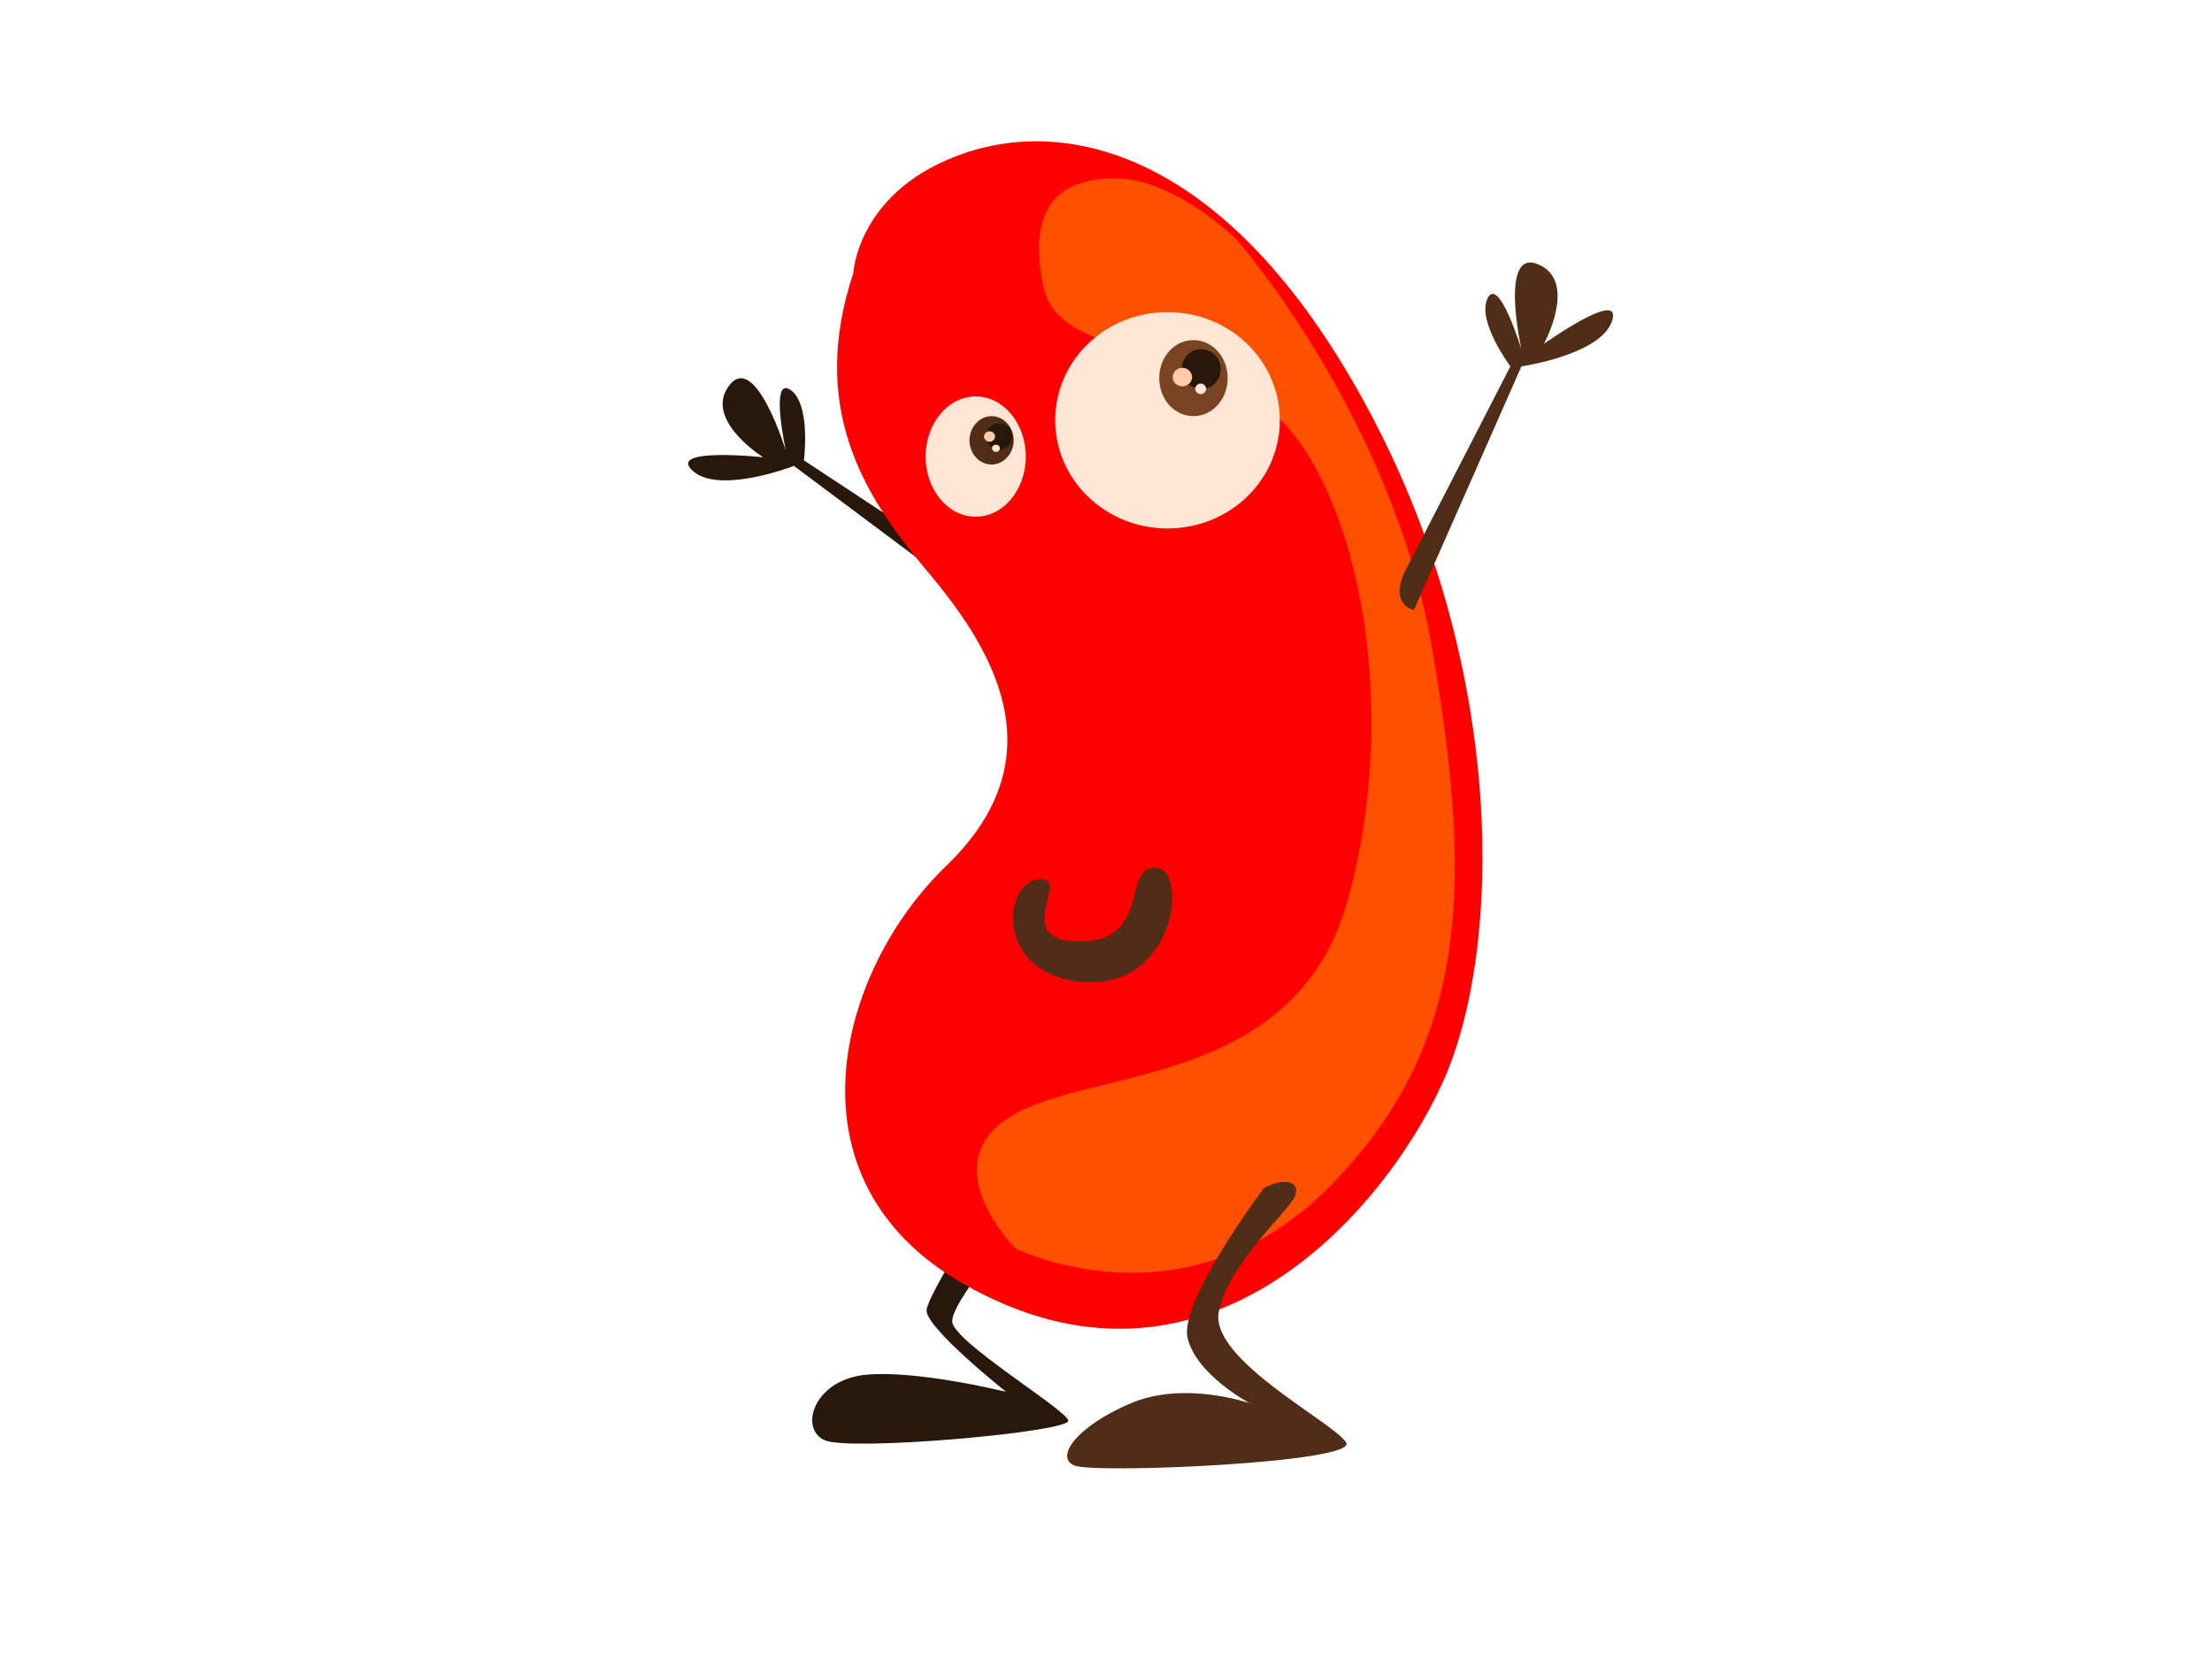 <?xml version="1.0" encoding="utf-8"?>
<!-- Generator: Adobe Illustrator 23.0.3, SVG Export Plug-In . SVG Version: 6.00 Build 0)  -->
<svg version="1.1" id="Layer_1" xmlns="http://www.w3.org/2000/svg" xmlns:xlink="http://www.w3.org/1999/xlink" x="0px" y="0px"
	 viewBox="0 0 640 480" style="enable-background:new 0 0 640 480;" xml:space="preserve">
<style type="text/css">
	.st0{fill-rule:evenodd;clip-rule:evenodd;fill:#28170B;}
	.st1{fill-rule:evenodd;clip-rule:evenodd;fill:#FF0000;}
	.st2{opacity:0.635;fill-rule:evenodd;clip-rule:evenodd;fill:#FF7F00;enable-background:new    ;}
	.st3{fill:#FFE6D5;}
	.st4{fill:#784421;}
	.st5{fill:#502D16;}
	.st6{fill:#28170B;}
	.st7{fill:#FFCCAA;}
	.st8{fill-rule:evenodd;clip-rule:evenodd;fill:#502D16;}
</style>
<g>
	<g>
		<path class="st0" d="M286.5,168.7l-53.9-35.5c0,0,2.1-16.3-3.9-20.4c-6.1-4.1-1.3,17.7-1.3,17.7s-8.8-28.9-16.4-19
			c-7.6,9.9,9.8,20.8,9.8,20.8s-28-3-20.4,3.9c7.7,7,29.3-1.4,29.3-1.4l61.7,46.1C291.5,180.9,297.8,175.5,286.5,168.7L286.5,168.7z
			"/>
		<path class="st0" d="M291.9,357.7c0,0-16.4,18.9-16.4,24.6c0,5.7,32.8,25.4,33.6,28.7c0.8,3.3-63.1,9-70.5,5.7
			c-7.4-3.3-3.3-17.2,11.5-18.9c14.8-1.6,41,4.9,41,4.9s-23.8-18.9-23-23.8c0.8-4.9,15.6-27.9,15.6-27.9L291.9,357.7L291.9,357.7z"
			/>
	</g>
	<path id="Orange" class="st1" d="M246.9,79c0,0,1.2-24.3,32.5-34.8s77.7,1.2,117.1,75.4c39.4,74.2,38.3,155.3,20.9,193.6
		c-17.4,38.3-69.8,98-139.1,58c-52.2-30.1-35.9-90.4-4.6-120.6c33.4-32.1,12.8-63.8-5.8-85.8C249.2,142.7,234.2,117.2,246.9,79
		L246.9,79z"/>
	<path class="st2" d="M357.5,69c0,0,45.2,51,56.8,118.3c11.6,67.2,11.6,114.8-30.1,156.5c-41.7,41.7-90.4,17.4-90.4,17.4
		s-24.3-24.3-1.2-38.3s82.3-8.1,97.4-62.6s3.5-115.9-19.7-139.1c-23.2-23.2-63.8-16.2-68.4-38.3c-4.6-22,3.5-31.3,20.9-31.3
		S358.7,70.2,357.5,69L357.5,69z"/>
</g>
<g>
	<g>
		<path class="st3" d="M296.8,132.1c0,9.6-6.5,17.4-14.5,17.4c-8,0-14.5-7.8-14.5-17.4c0-9.6,6.5-17.4,14.5-17.4
			C290.3,114.7,296.8,122.5,296.8,132.1z"/>
		<path class="st3" d="M370.3,121.6c0,17.3-14.5,31.3-32.5,31.3c-17.9,0-32.5-14-32.5-31.3c0-17.3,14.5-31.3,32.5-31.3
			C355.8,90.3,370.3,104.3,370.3,121.6z"/>
	</g>
	<path class="st4" d="M355.2,109.4c0,6.1-4.4,11-9.9,11s-9.9-4.9-9.9-11c0-6.1,4.4-11,9.9-11S355.2,103.3,355.2,109.4z"/>
	<path class="st5" d="M293.3,127.4c0,3.8-2.9,7-6.4,7s-6.4-3.1-6.4-7c0-3.8,2.9-7,6.4-7S293.3,123.6,293.3,127.4z"/>
	<g>
		<path class="st6" d="M353.2,106.8c0,2.1-1.1,4-2.8,5c-1.7,1-3.9,1-5.7,0c-1.7-1-2.8-3-2.8-5c0-2.1,1.1-4,2.8-5c1.7-1,3.9-1,5.7,0
			C352.1,102.8,353.2,104.7,353.2,106.8z"/>
		<path class="st6" d="M292.9,126.3c0,1.3-0.7,2.6-1.9,3.3c-1.2,0.7-2.6,0.7-3.8,0c-1.2-0.7-1.9-1.9-1.9-3.3c0-1.3,0.7-2.6,1.9-3.3
			c1.2-0.7,2.6-0.7,3.8,0C292.2,123.7,292.9,124.9,292.9,126.3z"/>
	</g>
	<path class="st7" d="M344.9,109.1c0,0.9-0.5,1.8-1.4,2.3c-0.9,0.5-1.9,0.5-2.8,0c-0.9-0.5-1.4-1.3-1.4-2.3c0-0.9,0.5-1.8,1.4-2.3
		c0.9-0.5,1.9-0.5,2.8,0C344.4,107.3,344.9,108.2,344.9,109.1z"/>
	<path class="st3" d="M349,112.5c0,0.5-0.3,1-0.8,1.3c-0.5,0.3-1.1,0.3-1.6,0c-0.5-0.3-0.8-0.8-0.8-1.3c0-0.5,0.3-1,0.8-1.3
		c0.5-0.3,1.1-0.3,1.6,0C348.7,111.5,349,112,349,112.5z"/>
	<path class="st7" d="M287.9,126.3c0,0.5-0.3,1-0.8,1.3c-0.5,0.3-1.1,0.3-1.6,0c-0.5-0.3-0.8-0.8-0.8-1.3c0-0.5,0.3-1,0.8-1.3
		c0.5-0.3,1.1-0.3,1.6,0C287.6,125.2,287.9,125.7,287.9,126.3z"/>
	<path class="st3" d="M289.3,129.7c0,0.4-0.2,0.7-0.6,0.9c-0.3,0.2-0.8,0.2-1.1,0c-0.3-0.2-0.6-0.5-0.6-0.9c0-0.4,0.2-0.7,0.6-0.9
		c0.3-0.2,0.8-0.2,1.1,0C289.1,129,289.3,129.3,289.3,129.7z"/>
</g>
<g>
	<path class="st8" d="M300.6,254.4c9.8-0.8-8.7,18,11.8,18c21,0,12-22.3,22.3-21.3c9.3,0.9,5.2,36.6-23.2,32.8
		C287.7,280.7,290.4,255.2,300.6,254.4L300.6,254.4z"/>
	<path class="st8" d="M365.7,343.7c0,0-24.6,32.8-22.1,43.4c2.5,10.7,18,18.9,18,18.9s-18.9-6.6-34.4,0c-15.6,6.6-22.1,15.6-16.4,18
		c5.7,2.5,82-0.8,78.7-6.6c-3.3-5.7-39.3-23.8-36.9-37.7c2.5-13.9,20.5-29.5,22.1-33.6C376.3,342.1,372.2,340.4,365.7,343.7
		L365.7,343.7z"/>
	<path class="st8" d="M407.5,163.4L437,106c0,0-9.8-13.1-6.6-19.7c3.3-6.6,9.8,14.8,9.8,14.8s-6.6-29.5,4.9-24.6
		c11.5,4.9,1.6,23,1.6,23s23-16.4,19.7-6.6c-3.3,9.8-26.2,13.1-26.2,13.1l-31.1,70.5C409.1,176.5,400.9,174.9,407.5,163.4
		L407.5,163.4z"/>
</g>
</svg>
